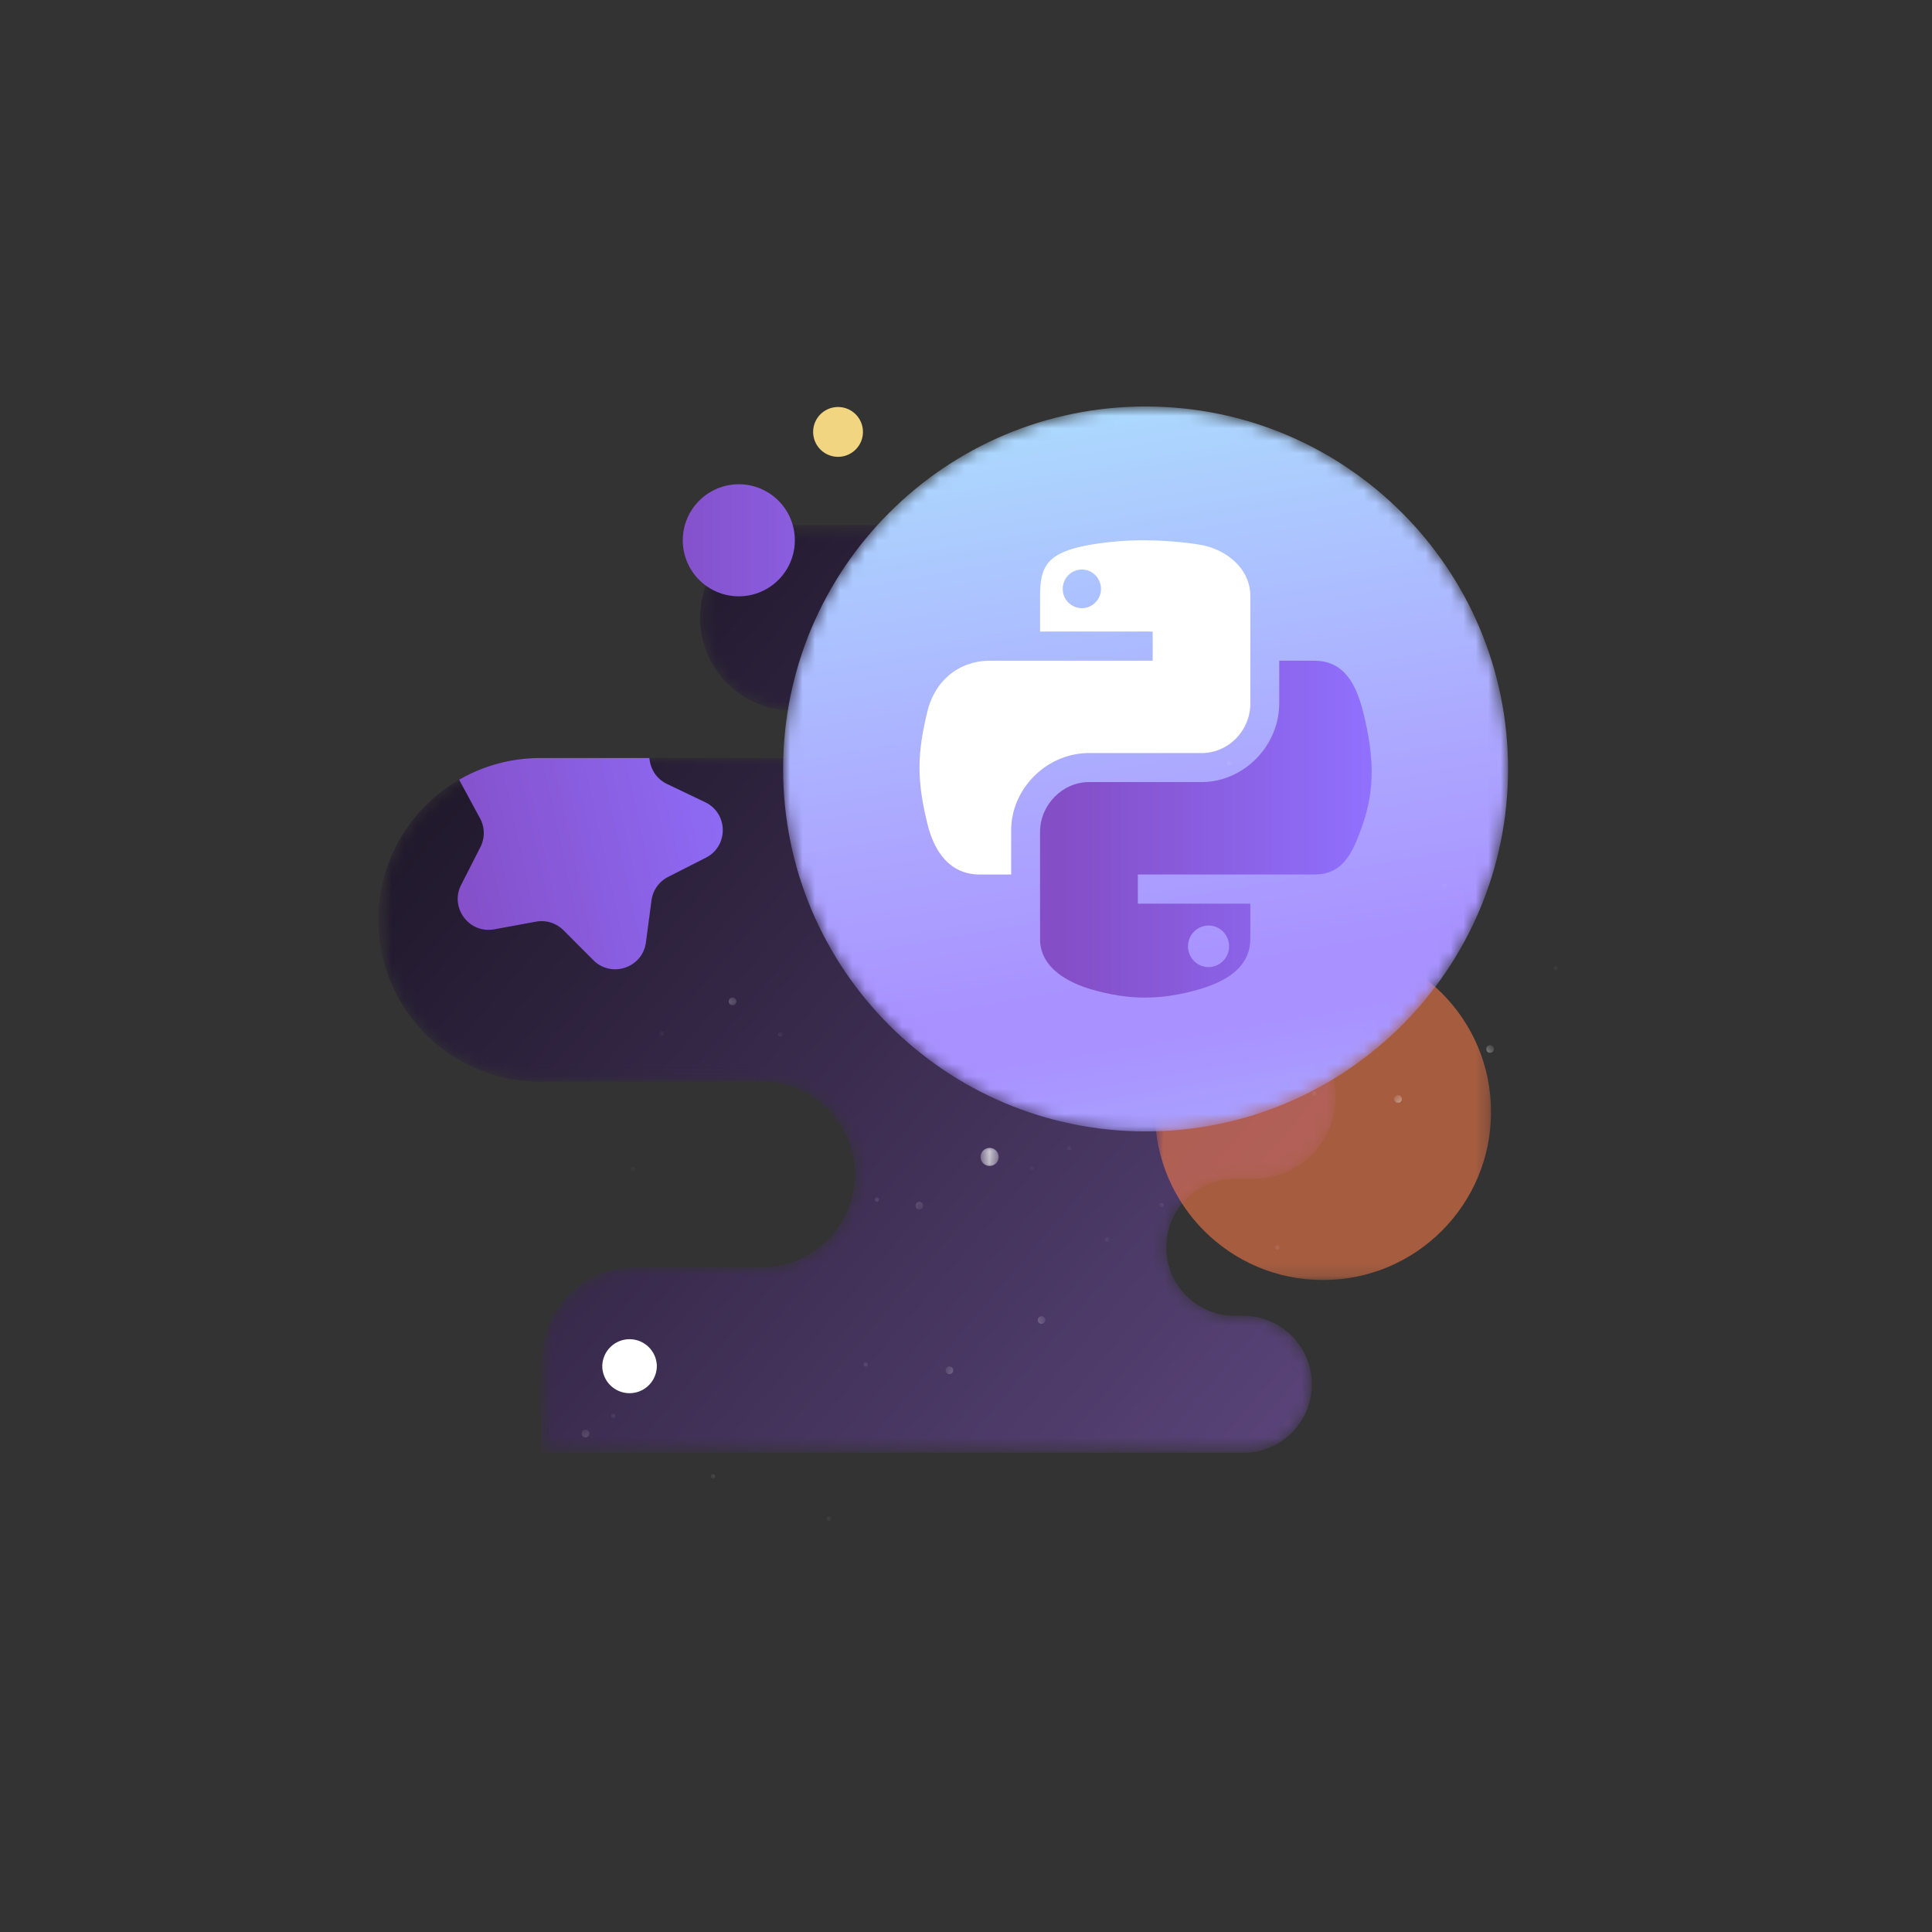 <svg width="155" height="155" viewBox="0 0 155 155" xmlns="http://www.w3.org/2000/svg" xmlns:xlink="http://www.w3.org/1999/xlink"><rect x="0" y="0" width="155" height="155" fill="#333333" stroke="none"/><defs><path id="a" d="M0 199.75h199.75V0H0z"/><path id="c" d="M.42 74.709h79.76V.246H.42z"/><path d="M75.31 5.766a5.495 5.495 0 0 1-5.495 5.495h-.761a5.496 5.496 0 0 0 0 10.991h1.617a6.552 6.552 0 1 1 0 13.105h-8.687c-5.434 0-9.84 4.404-9.84 9.838 0 5.433 4.406 9.837 9.84 9.837h8.36c5.432 0 9.837 4.405 9.837 9.838 0 5.434-4.405 9.839-9.838 9.839H32.481h1.194a7.444 7.444 0 0 1 0-14.888h2.574a1.904 1.904 0 0 0 0-3.809H13.403C6.233 56.012.42 50.199.42 43.028c0-7.17 5.813-12.984 12.984-12.984h17.713a7.444 7.444 0 1 0 0-14.887H20.99a7.444 7.444 0 0 1-7.444-7.444c0-1.937-.04-7.467-.04-7.467s5.31.024 7.484.024h48.825a5.496 5.496 0 0 1 5.495 5.496" id="e"/><linearGradient x1="-57.032%" y1="138.202%" x2="156.893%" y2="-31.626%" id="g"><stop offset="0%"/><stop offset="10.27%"/><stop stop-color="#7E5FAA" offset="100%"/></linearGradient><path id="h" d="M.799 27.114h26.966V.148H.8z"/><path d="M.933 29.168c0-16.061 13.019-29.08 29.08-29.08 16.06 0 29.08 13.019 29.08 29.08s-13.02 29.08-29.08 29.08c-16.061 0-29.08-13.019-29.08-29.08" id="j"/><linearGradient x1="60.639%" y1="-11.954%" x2="38.08%" y2="119.415%" id="l"><stop stop-color="#A9AEFF" offset="0%"/><stop stop-color="#A992FF" offset="19.27%"/><stop stop-color="#A992FF" offset="25.483%"/><stop stop-color="#ACA5FF" offset="43.311%"/><stop stop-color="#ACECFE" offset="100%"/></linearGradient><path id="m" d="M0 199.75h199.75V0H0z"/><linearGradient x1="0%" y1="49.999%" x2="100.001%" y2="49.999%" id="o"><stop stop-color="#844EC6" offset="0%"/><stop stop-color="#844EC6" offset="6.795%"/><stop stop-color="#9071FF" offset="100%"/></linearGradient><linearGradient x1="-14.766%" y1="52.704%" x2="121.159%" y2="76.159%" id="p"><stop stop-color="#844EC6" offset="0%"/><stop stop-color="#844EC6" offset="6.795%"/><stop stop-color="#9071FF" offset="100%"/></linearGradient><path id="q" d="M0 199.75h199.75V0H0z"/><linearGradient x1="-47.855%" y1="49.994%" x2="260.969%" y2="49.994%" id="s"><stop stop-color="#844EC6" offset="0%"/><stop stop-color="#844EC6" offset="6.795%"/><stop stop-color="#9071FF" offset="100%"/></linearGradient><path id="t" d="M0 199.75h199.75V0H0z"/><path id="v" d="M.797 1.76h1.446V.314H.797z"/><path id="x" d="M.587 1.43H1.2V.817H.587z"/><path id="z" d="M.75 1.128h.614V.515H.75z"/><path id="B" d="M.577.836h.614V.223H.577z"/><path id="D" d="M.287.79h.347V.443H.287z"/><path id="F" d="M.714 1.231h.347V.884H.714z"/><path id="H" d="M.105.388h.347V.041H.105z"/><path id="J" d="M.997 1.126h.347V.78H.997z"/><path id="L" d="M.742 1.302h.348V.955H.742z"/><path id="N" d="M.757.914h.347V.567H.757z"/><path id="P" d="M.983 1.206h.614V.592H.983z"/><path id="R" d="M.375 1.227h.614V.613H.375z"/><path id="T" d="M.397.516h.347V.169H.397z"/><path id="V" d="M.858 1.236h.346V.89H.858z"/><path id="X" d="M.54 1.057h.346V.71H.54z"/><path id="Z" d="M.776.576h.348V.23H.776z"/><path id="ab" d="M.428 1.16h.347V.811H.428z"/><path id="ad" d="M.12.554h.346V.207H.12z"/><path id="af" d="M.024.993h.614V.379H.024z"/><path id="ah" d="M.414 1.014h.615V.4H.414z"/><path id="aj" d="M.437 1.302h.347V.955H.437z"/><path id="al" d="M.898 1.024h.346V.676H.898z"/><path id="an" d="M.58.845h.346V.497H.579z"/><path id="ap" d="M.816.364h.348V.016H.816z"/><path id="ar" d="M.467.947h.348V.6H.467z"/><path id="at" d="M.16 1.34h.346V.993H.16z"/></defs><g fill="none" fill-rule="evenodd"><g transform="matrix(1 0 0 -1 -22 177.75)"><mask id="b" fill="#fff"><use xlink:href="#a"/></mask><g mask="url(#b)"><g transform="translate(51.935 60.924)"><mask id="d" fill="#fff"><use xlink:href="#c"/></mask><g mask="url(#d)"><mask id="f" fill="#fff"><use xlink:href="#e"/></mask><g mask="url(#f)" fill-rule="nonzero" fill="url(#g)"><path d="M75.31 5.766a5.495 5.495 0 0 1-5.495 5.495h-.761a5.496 5.496 0 0 0 0 10.991h1.617a6.552 6.552 0 1 1 0 13.105h-8.687c-5.434 0-9.84 4.404-9.84 9.838 0 5.433 4.406 9.837 9.84 9.837h8.36c5.432 0 9.837 4.405 9.837 9.838 0 5.434-4.405 9.839-9.838 9.839H32.481h1.194a7.444 7.444 0 0 1 0-14.888h2.574a1.904 1.904 0 0 0 0-3.809H13.403C6.233 56.012.42 50.199.42 43.028c0-7.17 5.813-12.984 12.984-12.984h17.713a7.444 7.444 0 1 0 0-14.887H20.99a7.444 7.444 0 0 1-7.444-7.444c0-1.937-.04-7.467-.04-7.467s5.31.024 7.484.024h48.825a5.496 5.496 0 0 1 5.495 5.496"/></g></g></g><g transform="translate(113.858 74.906)"><mask id="i" fill="#fff"><use xlink:href="#h"/></mask><g opacity=".56" mask="url(#i)"><path d="M27.765 13.63C27.765 6.185 21.73.149 14.282.149 6.835.148.8 6.184.8 13.63c0 7.446 6.036 13.483 13.483 13.483 7.447 0 13.483-6.037 13.483-13.483" fill="#FF7D4A" fill-rule="nonzero"/></g></g></g></g><g transform="matrix(1 0 0 -1 61.895 90.859)"><mask id="k" fill="#fff"><use xlink:href="#j"/></mask><g mask="url(#k)" fill-rule="nonzero" fill="url(#l)"><path d="M.933 29.168c0-16.061 13.019-29.08 29.08-29.08 16.06 0 29.08 13.019 29.08 29.08s-13.02 29.08-29.08 29.08c-16.061 0-29.08-13.019-29.08-29.08"/></g></g><g transform="matrix(1 0 0 -1 -22 177.75)"><mask id="n" fill="#fff"><use xlink:href="#m"/></mask><g mask="url(#n)"><path d="M108.795 128.958a1.54 1.54 0 0 0-1.532 1.546c0 .413.158.803.446 1.096.29.295.676.458 1.086.458.845 0 1.533-.698 1.533-1.554 0-.853-.688-1.546-1.533-1.546zm13.518.975c0 2.257-2.023 3.776-4.02 4.109-1.465.244-3.057.357-4.608.361a25.338 25.338 0 0 1-4.216-.36c-3.467-.611-4.026-1.713-4.026-4.109v-2.85h9.035v-2.339h-13.023c-2.515 0-4.457-1.58-5.066-4.124-.823-3.413-.823-5.494 0-8.906.451-1.88 1.551-4.125 4.224-4.125h2.51v3.533c0 3.366 2.859 6.209 6.242 6.209h9.025c2.163 0 3.923 1.792 3.923 3.996v8.605z" fill="#FFF" fill-rule="nonzero"/></g></g><path d="M19.762 27.867V24.45c0-3.427-2.857-6.324-6.24-6.324H4.494c-2.125 0-3.922-1.831-3.922-3.997V5.524c0-2.453 2.562-3.571 4.09-4.02 3.026-.89 5.625-.89 8.692 0 2.713.786 4.088 2.138 4.088 4.02v2.848H8.417v2.34h14.14c2.17 0 3.034 1.406 3.954 4.171.89 2.672.886 5.237-.013 8.853-.71 2.858-1.925 4.131-3.94 4.131h-2.796zm-7.32-22.914c0 .918.74 1.663 1.647 1.663.91 0 1.65-.745 1.65-1.663 0-.92-.74-1.671-1.65-1.671-.907 0-1.648.751-1.648 1.67z" transform="matrix(1 0 0 -1 82.869 80.871)" fill-rule="nonzero" fill="url(#o)"/><path d="M7.41 17.06c-2.367 0-4.588-.634-6.5-1.741.019-.037.037-.073.057-.109l1.618-2.99a2.48 2.48 0 0 0 .028-2.307L1.069 6.885c-.935-1.831.637-3.94 2.66-3.567l3.341.614a2.48 2.48 0 0 0 2.205-.685L11.676.842C13.13-.613 15.621.23 15.892 2.268l.448 3.37c.106.81.605 1.514 1.333 1.884l3.03 1.542c1.833.933 1.8 3.562-.055 4.45l-3.065 1.465a2.486 2.486 0 0 0-1.381 1.852l-.036.23H7.41z" transform="matrix(1 0 0 -1 35.928 77.875)" fill-rule="nonzero" fill="url(#p)"/><g transform="matrix(1 0 0 -1 -22 177.75)"><mask id="r" fill="#fff"><use xlink:href="#q"/></mask><g mask="url(#r)"><path d="M74.696 68.166a2.188 2.188 0 1 0-4.377 0 2.189 2.189 0 0 0 4.377 0" fill="#FFF" fill-rule="nonzero"/></g></g><path d="M.874 4.566A4.494 4.494 0 0 1 5.368.072a4.494 4.494 0 1 1 0 8.989A4.495 4.495 0 0 1 .874 4.566" transform="matrix(1 0 0 -1 53.905 47.913)" fill-rule="nonzero" fill="url(#s)"/><g transform="matrix(1 0 0 -1 -22 177.75)"><mask id="u" fill="#fff"><use xlink:href="#t"/></mask><g mask="url(#u)"><path d="M91.232 143.143a1.998 1.998 0 1 0-3.995 0 1.998 1.998 0 0 0 3.995 0" fill="#F2D581" fill-rule="nonzero"/><g transform="translate(99.875 83.895)"><mask id="w" fill="#fff"><use xlink:href="#v"/></mask><g opacity=".95" mask="url(#w)" fill-rule="nonzero" fill="#FFF"><path d="M1.518.314a.721.721 0 1 0 .005 1.446.723.723 0 0 0-.005-1.446"/></g></g><g transform="translate(94.881 79.9)"><mask id="y" fill="#fff"><use xlink:href="#x"/></mask><g opacity=".95" mask="url(#y)"><path d="M.892.817a.307.307 0 1 0 .003.613.307.307 0 0 0-.003-.613" fill="#FFF" fill-rule="nonzero"/></g></g><g transform="translate(67.915 61.923)"><mask id="A" fill="#fff"><use xlink:href="#z"/></mask><g opacity=".95" mask="url(#A)" fill-rule="nonzero" fill="#FFF"><path d="M1.056.514a.307.307 0 1 0 .002.614.307.307 0 0 0-.002-.614"/></g></g><g transform="translate(79.9 96.879)"><mask id="C" fill="#fff"><use xlink:href="#B"/></mask><g opacity=".95" mask="url(#C)"><path d="M.883.223a.307.307 0 1 0 .003.613.307.307 0 0 0-.003-.613" fill="#FFF" fill-rule="nonzero"/></g></g><g transform="translate(91.885 80.899)"><mask id="E" fill="#fff"><use xlink:href="#D"/></mask><g opacity=".95" mask="url(#E)"><path d="M.46.443a.173.173 0 1 0 0 .347.172.172 0 0 0 .173-.174A.172.172 0 0 0 .46.443" fill="#FFF" fill-rule="nonzero"/></g></g><g transform="translate(71.91 82.896)"><mask id="G" fill="#fff"><use xlink:href="#F"/></mask><g opacity=".95" mask="url(#G)"><path d="M.887.885a.173.173 0 1 0 0 .346.172.172 0 0 0 .173-.173.172.172 0 0 0-.173-.173" fill="#FFF" fill-rule="nonzero"/></g></g><g transform="translate(70.911 63.92)"><mask id="I" fill="#fff"><use xlink:href="#H"/></mask><g opacity=".95" mask="url(#I)"><path d="M.277.041a.173.173 0 0 0-.172.174A.173.173 0 1 0 .45.214.173.173 0 0 0 .277.041" fill="#FFF" fill-rule="nonzero"/></g></g><g transform="translate(73.908 93.883)"><mask id="K" fill="#fff"><use xlink:href="#J"/></mask><g opacity=".95" mask="url(#K)" fill-rule="nonzero" fill="#FFF"><path d="M1.17.78a.173.173 0 1 0 0 .346.172.172 0 0 0 .174-.174A.172.172 0 0 0 1.17.78"/></g></g><g transform="translate(103.87 82.896)"><mask id="M" fill="#fff"><use xlink:href="#L"/></mask><g opacity=".95" mask="url(#M)"><path d="M.915.955a.173.173 0 1 0 .001.347.172.172 0 0 0 .173-.174.172.172 0 0 0-.174-.173" fill="#FFF" fill-rule="nonzero"/></g></g><g transform="translate(106.866 84.894)"><mask id="O" fill="#fff"><use xlink:href="#N"/></mask><g opacity=".95" mask="url(#O)"><path d="M.93.567a.173.173 0 1 0 0 .347.172.172 0 0 0 .174-.174A.172.172 0 0 0 .93.567" fill="#FFF" fill-rule="nonzero"/></g></g><g transform="translate(96.879 66.916)"><mask id="Q" fill="#fff"><use xlink:href="#P"/></mask><g opacity=".95" mask="url(#Q)" fill-rule="nonzero" fill="#FFF"><path d="M1.012 1.03c.072.152.255.219.408.146a.306.306 0 1 0-.26-.555.307.307 0 0 0-.148.408"/></g></g><g transform="translate(104.869 70.911)"><mask id="S" fill="#fff"><use xlink:href="#R"/></mask><g opacity=".95" mask="url(#S)"><path d="M.404 1.05A.307.307 0 1 0 .959.789a.307.307 0 0 0-.555.26" fill="#FFF" fill-rule="nonzero"/></g></g><g transform="translate(90.886 67.915)"><mask id="U" fill="#fff"><use xlink:href="#T"/></mask><g opacity=".95" mask="url(#U)"><path d="M.413.416C.454.503.557.54.644.5A.175.175 0 0 0 .728.269a.173.173 0 1 0-.315.147" fill="#FFF" fill-rule="nonzero"/></g></g><g transform="translate(100.874 83.895)"><mask id="W" fill="#fff"><use xlink:href="#V"/></mask><g opacity=".95" mask="url(#W)"><path d="M.874 1.137c.04.086.144.123.23.082A.173.173 0 1 0 .959.906a.173.173 0 0 0-.084.23" fill="#FFF" fill-rule="nonzero"/></g></g><g transform="translate(83.895 93.883)"><mask id="Y" fill="#fff"><use xlink:href="#X"/></mask><g opacity=".95" mask="url(#Y)"><path d="M.556.957A.173.173 0 1 0 .87.811a.173.173 0 0 0-.314.146" fill="#FFF" fill-rule="nonzero"/></g></g><g transform="translate(109.863 77.903)"><mask id="aa" fill="#fff"><use xlink:href="#Z"/></mask><g opacity=".95" mask="url(#aa)"><path d="M.792.476C.833.563.936.6 1.023.56A.173.173 0 1 0 .876.246a.173.173 0 0 0-.084.23" fill="#FFF" fill-rule="nonzero"/></g></g><g transform="translate(87.89 54.931)"><mask id="ac" fill="#fff"><use xlink:href="#ab"/></mask><g opacity=".95" mask="url(#ac)"><path d="M.444 1.06c.04.086.144.123.23.083A.175.175 0 0 0 .76.913a.173.173 0 1 0-.315.147" fill="#FFF" fill-rule="nonzero"/></g></g><g transform="translate(78.901 58.926)"><mask id="ae" fill="#fff"><use xlink:href="#ad"/></mask><g opacity=".95" mask="url(#ae)"><path d="M.136.454A.173.173 0 1 0 .45.308a.173.173 0 0 0-.314.146" fill="#FFF" fill-rule="nonzero"/></g></g><g transform="translate(133.833 88.889)"><mask id="ag" fill="#fff"><use xlink:href="#af"/></mask><g opacity=".95" mask="url(#ag)"><path d="M.053.817c.072.152.255.22.408.146A.306.306 0 1 0 .2.408a.307.307 0 0 0-.148.409" fill="#FFF" fill-rule="nonzero"/></g></g><g transform="translate(140.824 92.884)"><mask id="ai" fill="#fff"><use xlink:href="#ah"/></mask><g opacity=".95" mask="url(#ai)"><path d="M.444.837c.072.153.255.22.407.147A.306.306 0 1 0 .591.43a.306.306 0 0 0-.147.407" fill="#FFF" fill-rule="nonzero"/></g></g><g transform="translate(126.841 88.889)"><mask id="ak" fill="#fff"><use xlink:href="#aj"/></mask><g opacity=".95" mask="url(#ak)"><path d="M.454 1.202c.04.087.143.124.23.084A.174.174 0 0 0 .536.97a.174.174 0 0 0-.082.23" fill="#FFF" fill-rule="nonzero"/></g></g><g transform="translate(136.829 105.868)"><mask id="am" fill="#fff"><use xlink:href="#al"/></mask><g opacity=".95" mask="url(#am)"><path d="M.914.924a.173.173 0 1 0 .084-.23.173.173 0 0 0-.084.23" fill="#FFF" fill-rule="nonzero"/></g></g><g transform="translate(119.85 115.855)"><mask id="ao" fill="#fff"><use xlink:href="#an"/></mask><g opacity=".95" mask="url(#ao)"><path d="M.596.744A.173.173 0 1 0 .91.598a.173.173 0 0 0-.314.146" fill="#FFF" fill-rule="nonzero"/></g></g><g transform="translate(145.818 99.875)"><mask id="aq" fill="#fff"><use xlink:href="#ap"/></mask><g opacity=".95" mask="url(#aq)"><path d="M.832.264c.041.087.144.124.231.083A.173.173 0 1 0 .916.033a.173.173 0 0 0-.084.23" fill="#FFF" fill-rule="nonzero"/></g></g><g transform="translate(123.845 76.904)"><mask id="as" fill="#fff"><use xlink:href="#ar"/></mask><g opacity=".95" mask="url(#as)"><path d="M.484.847c.04.087.144.124.23.084A.175.175 0 0 0 .8.7a.173.173 0 1 0-.315.147" fill="#FFF" fill-rule="nonzero"/></g></g><g transform="translate(114.856 79.9)"><mask id="au" fill="#fff"><use xlink:href="#at"/></mask><g opacity=".95" mask="url(#au)"><path d="M.176 1.24a.173.173 0 1 0 .314-.146.173.173 0 0 0-.314.146" fill="#FFF" fill-rule="nonzero"/></g></g></g></g></g></svg>